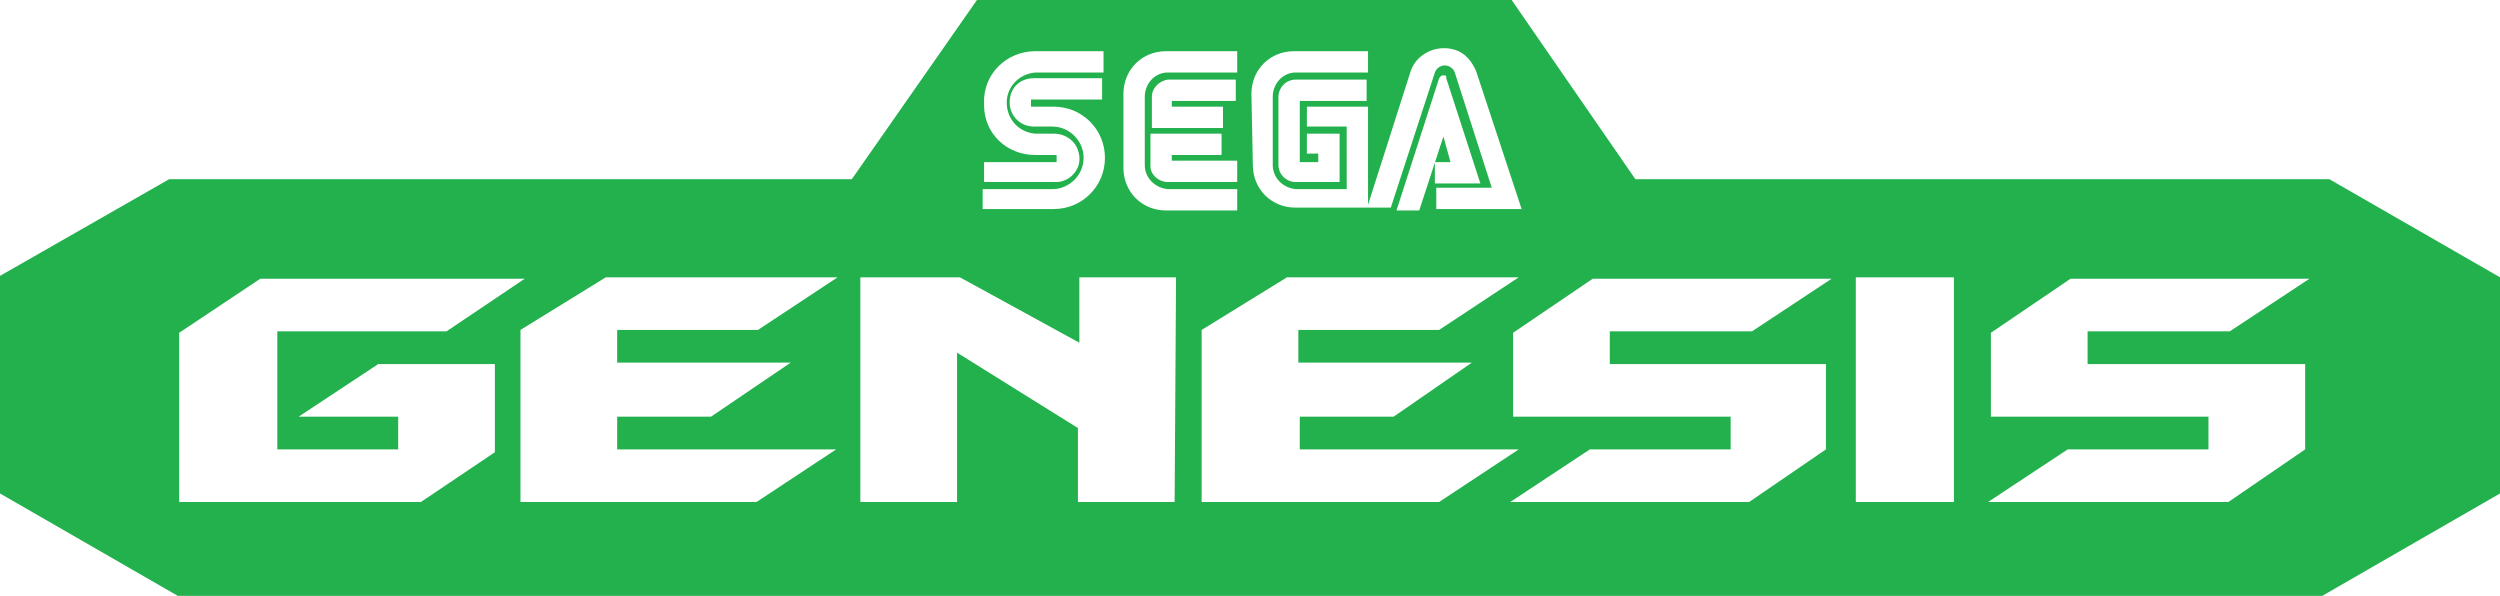 <?xml version="1.0" encoding="utf-8"?>
<!-- Generator: Adobe Illustrator 22.0.1, SVG Export Plug-In . SVG Version: 6.00 Build 0)  -->
<svg version="1.1" id="Layer_1" xmlns="http://www.w3.org/2000/svg" xmlns:xlink="http://www.w3.org/1999/xlink" x="0px" y="0px"
	 viewBox="0 0 175.8 41.9" style="enable-background:new 0 0 175.8 41.9;" xml:space="preserve">
<style type="text/css">
	.st0{fill:#22B14C;}
</style>
<g>
	<path class="st0" d="M163.8,12.6H115L106.3,0H68.7l-8.8,12.6h-48L0,19.4v15.3l12.5,7.2h150.8l12.5-7.2V19.5L163.8,12.6z M34.8,31.8
		l-5.2,3.5h-17V23.4l5.7-3.8h18.6l-5.5,3.7H19.5v8.3H28v-2.3h-7l5.6-3.7h8.2V31.8z M55.6,25.5L50,29.3h-6.6v2.3h15.4l-5.6,3.7H36.6
		V23.2l6-3.7h16.3l-5.6,3.7h-9.9v2.3H55.6z M88,6.6c0-1.7,1.3-3,3-3h5.2v1.5h-5.1c-0.9,0-1.6,0.8-1.6,1.7v4.8c0,0.9,0.7,1.6,1.6,1.7
		h3.6V8.9h-2.8V7.5h4.3v6.9l3-9.4c0.4-1.2,1.8-1.9,3.1-1.5c0.7,0.2,1.2,0.8,1.5,1.5l3.2,9.7h-6v-1.5h3.9l-2.6-8.1
		c-0.1-0.3-0.4-0.5-0.7-0.5c-0.3,0-0.6,0.2-0.7,0.5l-3.1,9.5h-6.7c-1.7,0-3-1.3-3-3L88,6.6z M92.7,11.3v-0.5h-0.8V9.4h2.3v3.4h-3.1
		c-0.6,0-1.2-0.5-1.2-1.2c0,0,0,0,0,0V6.8c0-0.6,0.5-1.2,1.2-1.2h5v1.5h-4.7v4.3H92.7z M101.5,9.6l-1.7,5.2h-1.6l3-9.3
		c0.1-0.1,0.1-0.2,0.3-0.2s0.2,0,0.2,0.2l2.4,7.4h-3.2v-1.5h1.1L101.5,9.6z M79,6.6c0-1.7,1.3-3,3-3h5v1.5h-4.9
		c-0.9,0-1.6,0.8-1.6,1.7v4.8c0,0.9,0.7,1.6,1.6,1.7h4.9v1.5h-5c-1.7,0-3-1.3-3-3L79,6.6z M87,11.3v1.5h-4.9c-0.6,0-1.2-0.5-1.2-1.1
		c0,0,0,0,0,0V9.4h5v1.5h-3.5v0.4H87z M86,7.5v1.5h-5V6.8c0-0.6,0.5-1.1,1.1-1.2h4.8v1.5h-4.5v0.4H86z M74.1,7.5
		c2,0,3.6,1.6,3.6,3.6s-1.6,3.6-3.6,3.6h-5v-1.4h4.9c1.2,0,2.2-1,2.2-2.2s-1-2.2-2.2-2.2c0,0,0,0,0,0h-1.3c-0.9,0-1.7-0.7-1.7-1.7
		s0.7-1.7,1.7-1.7h4.8V7h-5v0.5L74.1,7.5z M72.8,3.6h4.8v1.5h-4.8c-1.2,0.1-2.1,1.1-2,2.3c0.1,1.1,0.9,1.9,2,2h1.3
		C75,9.4,75.8,10,75.9,11c0.1,0.9-0.6,1.7-1.5,1.8c-0.1,0-0.2,0-0.3,0h-4.9v-1.4h5.1v-0.5h-1.5c-2,0-3.6-1.5-3.6-3.5c0,0,0,0,0-0.1
		C69.1,5.2,70.8,3.6,72.8,3.6z M82.6,35.3h-6.8v-5.2l-8.5-5.3v10.5h-6.8V19.5h7l8.4,4.6v-4.6h6.8L82.6,35.3z M84.5,35.3V23.2l6-3.7
		h16.3l-5.6,3.7h-9.9v2.3h12.2L98,29.3h-6.6v2.3h15.4l-5.6,3.7H84.5z M128.4,25.5v6.1l-5.4,3.7h-16.8l5.6-3.7h9.9v-2.3h-15.3v-5.9
		l5.6-3.8h16.8l-5.6,3.7h-10v2.3H128.4z M137.4,35.3h-6.9V19.5h6.9V35.3z M162.1,25.5v6.1l-5.4,3.7h-16.9l5.6-3.7h9.9v-2.3H140v-5.9
		l5.6-3.8h16.8l-5.6,3.7h-10v2.3H162.1z"/>
</g>
</svg>
